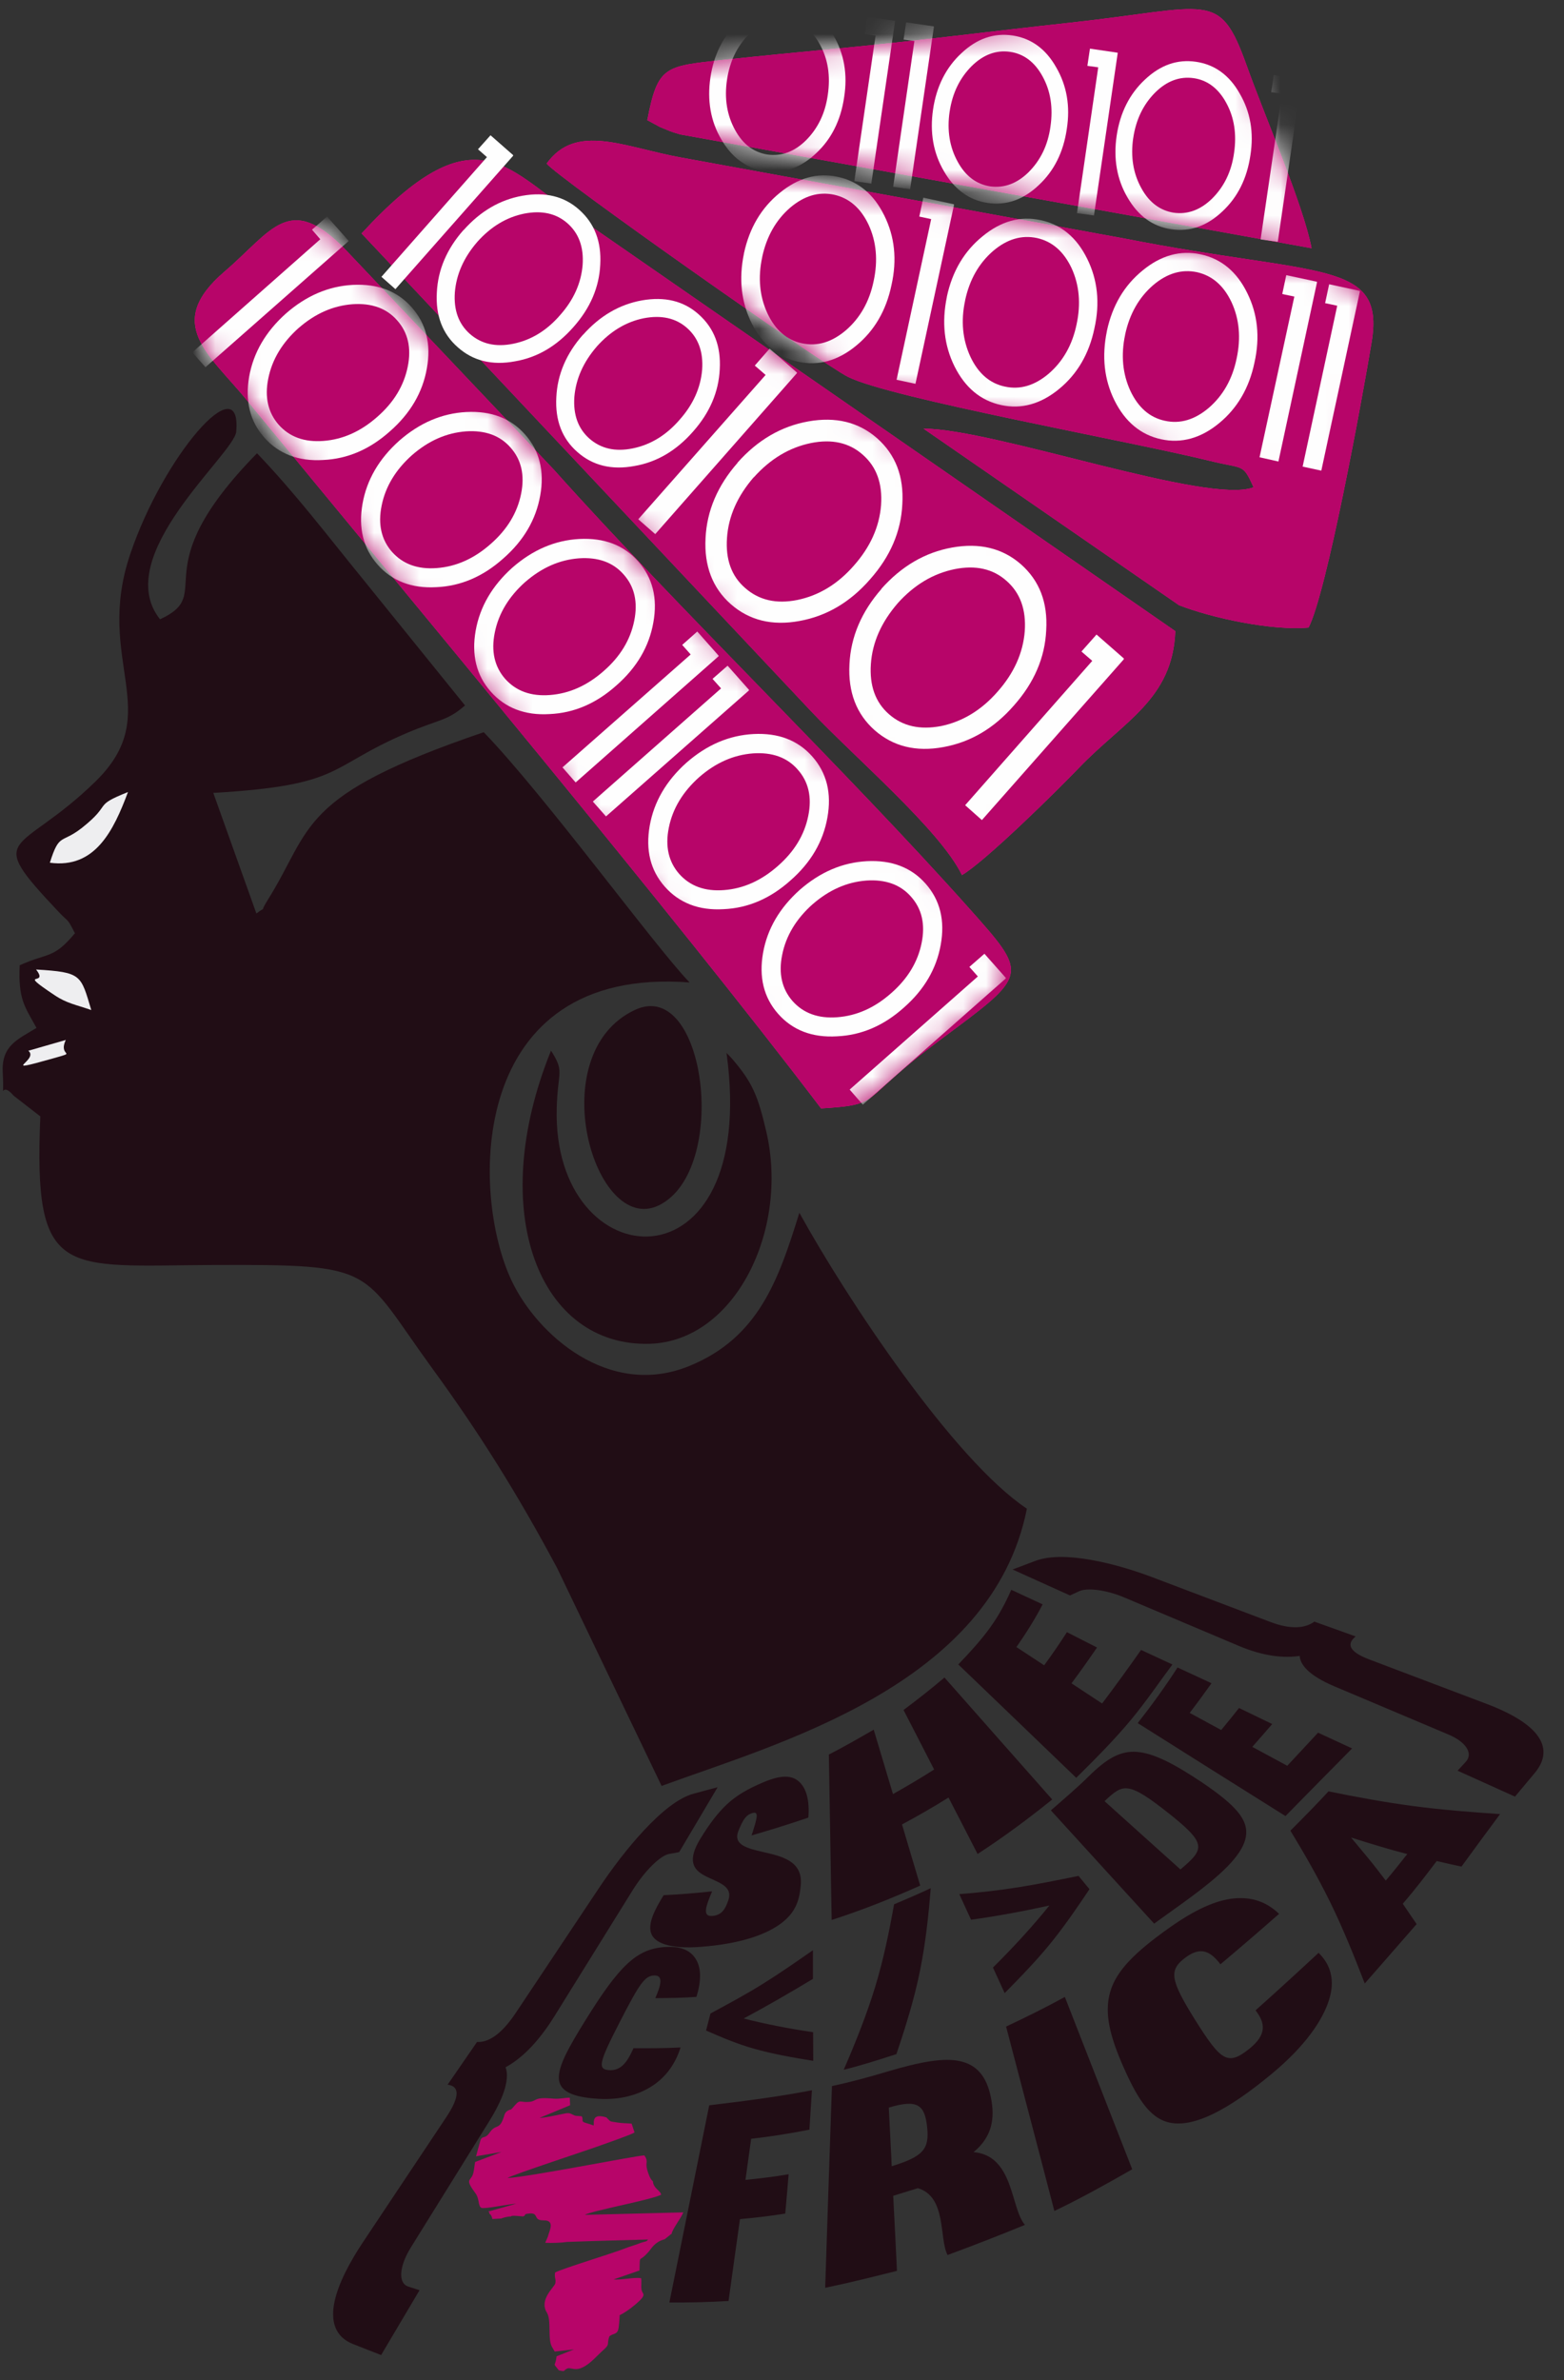 <svg width="69" height="105" viewBox="0 0 69 105" fill="none" xmlns="http://www.w3.org/2000/svg">
<rect x="0" y="0" width="69" height="105" fill="#333333" stroke="none"/>
<g clip-path="url(#clip0_6955_287)">
<path fill-rule="evenodd" clip-rule="evenodd" d="M3.315 41.158C2.35 42.319 2.135 42.01 0.87 42.581C0.795 44.098 1.104 44.417 1.61 45.344C0.795 45.849 0.056 46.112 0.121 47.31C0.205 48.892 -0.066 47.554 0.608 48.34L1.779 49.248C1.47 56.469 2.79 55.832 9.401 55.804C16.733 55.776 15.834 55.916 19.084 60.383C21.145 63.211 22.83 65.899 24.581 69.176L29.188 78.784C34.255 76.921 43.749 74.373 45.304 66.554C42.064 64.391 37.363 57.302 35.266 53.5C34.358 56.422 33.486 59.007 30.406 60.261C26.866 61.703 23.701 58.876 22.577 56.506C20.742 52.667 20.611 42.591 30.424 43.34C28.87 41.729 24.084 35.146 21.341 32.3C13.072 35.118 13.821 36.495 11.808 39.707C11.386 40.381 11.845 39.894 11.311 40.297L9.41 34.978C15.188 34.641 14.42 33.845 17.922 32.347C19.421 31.709 19.72 31.812 20.516 31.12L16.049 25.595C14.401 23.572 13.081 21.821 11.339 19.995C6.207 25.23 9.597 26.157 7.06 27.319C4.85 24.537 10.337 20.033 10.422 19.041C10.675 16.119 7.21 20.108 5.749 24.434C4.138 29.172 7.331 31.42 4.223 34.464C0.814 37.797 -0.778 36.664 2.593 40.232C3.061 40.729 2.94 40.458 3.296 41.15L3.315 41.159V41.158Z" fill="#210D15"/>
<path fill-rule="evenodd" clip-rule="evenodd" d="M36.24 48.894C38.384 48.763 38.15 48.641 39.555 47.414C40.454 46.628 41.25 46.038 42.148 45.373C45.332 42.995 45.257 42.882 42.832 40.157C37.307 33.958 29.928 26.86 24.441 20.727L15.244 11.015C12.754 8.459 12.014 10.172 9.907 11.98C7.219 14.283 9.223 15.613 10.909 17.674C18.269 26.635 29.777 40.401 36.23 48.903L36.239 48.894H36.24Z" fill="#FF1493"/>
<path fill-rule="evenodd" clip-rule="evenodd" d="M36.24 48.894C38.384 48.763 38.15 48.641 39.555 47.414C40.454 46.628 41.25 46.038 42.148 45.373C45.332 42.995 45.257 42.882 42.832 40.157C37.307 33.958 29.928 26.86 24.441 20.727L15.244 11.015C12.754 8.459 12.014 10.172 9.907 11.98C7.219 14.283 9.223 15.613 10.909 17.674C18.269 26.635 29.777 40.401 36.23 48.903L36.239 48.894H36.24Z" fill="#B70569"/>
<mask id="mask0_6955_287" style="mask-type:luminance" maskUnits="userSpaceOnUse" x="8" y="9" width="37" height="40">
<path d="M36.24 48.893C38.384 48.762 38.151 48.64 39.555 47.413C40.454 46.627 41.25 46.037 42.149 45.372C45.333 42.994 45.257 42.881 42.832 40.156C37.307 33.957 29.928 26.859 24.441 20.726L15.245 11.014C12.754 8.458 12.014 10.171 9.907 11.979C7.22 14.282 9.223 15.612 10.909 17.673C18.269 26.634 29.778 40.4 36.23 48.902L36.239 48.893H36.24Z" fill="white"/>
</mask>
<g mask="url(#mask0_6955_287)">
<path d="M15.376 10.638L9.064 16.2L8.484 15.545L14.131 10.554L13.765 10.132L14.43 9.552L15.376 10.619L15.367 10.629L15.376 10.638Z" fill="#FEFEFE"/>
<path d="M13.175 14.468C12.454 15.114 12.005 15.854 11.836 16.697C11.668 17.521 11.827 18.204 12.295 18.738C12.773 19.273 13.428 19.516 14.271 19.451C15.133 19.385 15.919 19.029 16.64 18.393C17.371 17.756 17.82 17.016 17.989 16.173C18.157 15.349 17.998 14.666 17.521 14.132C17.053 13.598 16.397 13.364 15.555 13.42C14.693 13.485 13.907 13.832 13.176 14.469L13.175 14.468ZM12.613 13.831C13.512 13.045 14.495 12.623 15.572 12.567C16.668 12.511 17.53 12.838 18.166 13.559C18.803 14.28 19.028 15.179 18.831 16.256C18.644 17.314 18.101 18.241 17.202 19.028C16.312 19.824 15.329 20.245 14.252 20.292C13.165 20.358 12.294 20.021 11.658 19.3C11.021 18.579 10.806 17.68 10.993 16.613C11.181 15.555 11.724 14.627 12.613 13.831Z" fill="#FEFEFE"/>
<path d="M18.176 20.078C17.455 20.724 17.005 21.463 16.837 22.306C16.668 23.13 16.827 23.814 17.296 24.348C17.773 24.882 18.429 25.125 19.272 25.06C20.133 24.994 20.92 24.639 21.641 24.002C22.372 23.365 22.821 22.626 22.99 21.783C23.158 20.959 22.999 20.275 22.522 19.741C22.054 19.207 21.398 18.973 20.555 19.029C19.694 19.095 18.908 19.441 18.177 20.078L18.176 20.078ZM17.614 19.441C18.513 18.654 19.496 18.233 20.573 18.176C21.669 18.12 22.531 18.448 23.167 19.168C23.804 19.889 24.028 20.788 23.832 21.865C23.645 22.923 23.102 23.851 22.203 24.637C21.313 25.433 20.33 25.855 19.253 25.902C18.166 25.967 17.295 25.63 16.659 24.909C16.022 24.188 15.807 23.289 15.994 22.222C16.181 21.164 16.724 20.236 17.614 19.441Z" fill="#FEFEFE"/>
<path d="M23.167 25.677C22.446 26.323 21.997 27.063 21.828 27.906C21.66 28.73 21.819 29.413 22.287 29.948C22.765 30.482 23.42 30.725 24.263 30.66C25.125 30.594 25.911 30.238 26.633 29.602C27.363 28.965 27.812 28.225 27.981 27.382C28.149 26.558 27.991 25.875 27.513 25.341C27.045 24.807 26.389 24.573 25.547 24.629C24.685 24.694 23.899 25.041 23.168 25.678L23.167 25.677ZM22.605 25.04C23.504 24.254 24.488 23.832 25.564 23.776C26.66 23.72 27.522 24.047 28.158 24.768C28.795 25.489 29.02 26.388 28.823 27.465C28.636 28.523 28.093 29.45 27.194 30.237C26.305 31.033 25.321 31.454 24.244 31.501C23.157 31.567 22.287 31.23 21.65 30.509C21.013 29.788 20.798 28.889 20.985 27.822C21.173 26.764 21.716 25.836 22.605 25.04Z" fill="#FEFEFE"/>
<path d="M31.707 28.945L25.396 34.517L24.815 33.852L30.471 28.871L30.097 28.449L30.762 27.859L31.707 28.927L31.698 28.936L31.707 28.945Z" fill="#FEFEFE"/>
<path d="M33.047 30.453L26.735 36.015L26.154 35.359L31.811 30.368L31.436 29.947L32.1 29.366L33.047 30.434L33.037 30.443L33.047 30.453Z" fill="#FEFEFE"/>
<path d="M30.846 34.283C30.125 34.929 29.675 35.669 29.507 36.512C29.338 37.336 29.497 38.019 29.966 38.553C30.443 39.087 31.099 39.331 31.942 39.265C32.803 39.2 33.589 38.843 34.311 38.207C35.041 37.57 35.491 36.831 35.659 35.988C35.828 35.164 35.669 34.48 35.191 33.946C34.724 33.412 34.068 33.178 33.225 33.234C32.364 33.3 31.577 33.646 30.847 34.283L30.846 34.283ZM30.284 33.646C31.183 32.859 32.166 32.438 33.243 32.381C34.338 32.325 35.2 32.653 35.837 33.373C36.474 34.094 36.698 34.993 36.502 36.07C36.314 37.128 35.771 38.056 34.872 38.842C33.983 39.638 32.999 40.06 31.922 40.107C30.836 40.172 29.965 39.835 29.329 39.114C28.692 38.393 28.477 37.494 28.664 36.427C28.851 35.369 29.394 34.442 30.284 33.646Z" fill="#FEFEFE"/>
<path d="M35.846 39.892C35.125 40.538 34.676 41.278 34.508 42.121C34.339 42.945 34.498 43.628 34.967 44.162C35.444 44.696 36.099 44.94 36.942 44.874C37.804 44.809 38.59 44.453 39.311 43.817C40.042 43.179 40.491 42.44 40.66 41.597C40.828 40.773 40.669 40.09 40.192 39.556C39.724 39.022 39.068 38.788 38.225 38.844C37.364 38.909 36.578 39.256 35.847 39.893L35.846 39.892ZM35.284 39.255C36.183 38.469 37.166 38.047 38.243 37.99C39.338 37.935 40.2 38.262 40.837 38.983C41.474 39.704 41.698 40.603 41.502 41.68C41.314 42.738 40.771 43.665 39.873 44.452C38.983 45.248 38 45.669 36.923 45.716C35.836 45.782 34.965 45.445 34.329 44.724C33.692 44.003 33.477 43.104 33.664 42.036C33.851 40.979 34.394 40.051 35.284 39.255H35.284Z" fill="#FEFEFE"/>
<path d="M44.377 43.16L38.066 48.731L37.485 48.066L43.141 43.075L42.767 42.654L43.431 42.073L44.377 43.141L44.368 43.15L44.377 43.16Z" fill="#FEFEFE"/>
</g>
<path fill-rule="evenodd" clip-rule="evenodd" d="M15.957 10.303L35.781 31.373C37.654 33.367 41.484 36.617 42.439 38.602C43.451 38.012 46.597 34.921 47.608 33.864C49.575 31.813 51.738 30.848 51.851 27.842L25.294 9.441C22.297 7.4 20.912 4.909 15.948 10.303H15.958H15.957Z" fill="#FF1493"/>
<path fill-rule="evenodd" clip-rule="evenodd" d="M15.957 10.303L35.781 31.373C37.654 33.367 41.484 36.617 42.439 38.602C43.451 38.012 46.597 34.921 47.608 33.864C49.575 31.813 51.738 30.848 51.851 27.842L25.294 9.441C22.297 7.4 20.912 4.909 15.948 10.303H15.958H15.957Z" fill="#B70569"/>
<mask id="mask1_6955_287" style="mask-type:luminance" maskUnits="userSpaceOnUse" x="15" y="7" width="37" height="32">
<path d="M15.957 10.303L35.781 31.373C37.654 33.367 41.484 36.617 42.439 38.602C43.451 38.012 46.597 34.921 47.608 33.864C49.575 31.813 51.738 30.848 51.851 27.842L25.294 9.441C22.297 7.4 20.912 4.909 15.948 10.303H15.958H15.957Z" fill="white"/>
</mask>
<g mask="url(#mask1_6955_287)">
<path d="M35.163 16.455L28.907 23.562L28.158 22.907L33.777 16.54L33.299 16.127L33.955 15.378L35.163 16.436L35.153 16.445L35.163 16.455Z" fill="#FEFEFE"/>
<path d="M33.253 21.053C32.541 21.877 32.138 22.767 32.073 23.732C32.007 24.678 32.269 25.417 32.878 25.942C33.487 26.476 34.245 26.654 35.181 26.466C36.127 26.27 36.961 25.764 37.672 24.949C38.393 24.134 38.796 23.245 38.871 22.28C38.936 21.334 38.674 20.595 38.065 20.061C37.466 19.527 36.698 19.358 35.771 19.546C34.825 19.742 33.991 20.239 33.261 21.053H33.252H33.253ZM32.532 20.416C33.421 19.414 34.461 18.805 35.66 18.59C36.867 18.375 37.879 18.618 38.693 19.33C39.508 20.051 39.883 21.016 39.808 22.243C39.752 23.451 39.274 24.556 38.384 25.558C37.504 26.569 36.465 27.177 35.276 27.393C34.068 27.618 33.056 27.365 32.242 26.653C31.436 25.941 31.062 24.968 31.127 23.741C31.183 22.533 31.661 21.418 32.541 20.416H32.532Z" fill="#FEFEFE"/>
<path d="M39.601 26.616C38.889 27.44 38.487 28.329 38.421 29.294C38.356 30.24 38.618 30.98 39.217 31.504C39.825 32.038 40.584 32.207 41.52 32.029C42.466 31.832 43.3 31.326 44.011 30.512C44.732 29.697 45.135 28.807 45.21 27.843C45.275 26.897 45.013 26.157 44.404 25.623C43.805 25.089 43.037 24.921 42.11 25.108C41.164 25.305 40.33 25.801 39.6 26.616H39.601ZM38.88 25.979C39.77 24.977 40.809 24.368 42.008 24.153C43.216 23.937 44.227 24.181 45.042 24.893C45.857 25.614 46.231 26.578 46.156 27.805C46.1 29.013 45.622 30.118 44.733 31.12C43.852 32.132 42.813 32.74 41.624 32.956C40.416 33.181 39.405 32.928 38.59 32.215C37.785 31.503 37.41 30.53 37.476 29.303C37.532 28.095 38.01 26.981 38.89 25.979H38.88Z" fill="#FEFEFE"/>
<path d="M49.584 29.078L43.319 36.177L42.58 35.521L48.188 29.153L47.711 28.741L48.376 27.992L49.584 29.05L49.574 29.069L49.584 29.078Z" fill="#FEFEFE"/>
</g>
<path fill-rule="evenodd" clip-rule="evenodd" d="M24.122 7.222C24.562 7.802 36.267 16.052 37.41 16.624C39.292 17.57 49.855 19.461 53.385 20.332C54.893 20.706 54.818 20.425 55.305 21.494C53.329 22.29 43.871 18.918 40.743 18.909L52.019 26.7C53.47 27.262 56.101 27.833 57.731 27.684C58.527 26.148 60.081 17.692 60.512 15.098C61.12 11.418 58.134 12.204 49.64 10.528L30.059 6.951C27.549 6.501 25.414 5.396 24.113 7.222H24.123L24.122 7.222Z" fill="#FF1493"/>
<path fill-rule="evenodd" clip-rule="evenodd" d="M24.122 7.222C24.562 7.802 36.267 16.052 37.41 16.624C39.292 17.57 49.855 19.461 53.385 20.332C54.893 20.706 54.818 20.425 55.305 21.494C53.329 22.29 43.871 18.918 40.743 18.909L52.019 26.7C53.47 27.262 56.101 27.833 57.731 27.684C58.527 26.148 60.081 17.692 60.512 15.098C61.12 11.418 58.134 12.204 49.64 10.528L30.059 6.951C27.549 6.501 25.414 5.396 24.113 7.222H24.123L24.122 7.222Z" fill="#B70569"/>
<mask id="mask2_6955_287" style="mask-type:luminance" maskUnits="userSpaceOnUse" x="24" y="6" width="37" height="22">
<path d="M24.122 7.221C24.562 7.801 36.267 16.051 37.41 16.623C39.292 17.569 49.855 19.46 53.385 20.331C54.893 20.706 54.818 20.424 55.305 21.493C53.329 22.288 43.871 18.917 40.743 18.908L52.019 26.699C53.47 27.261 56.101 27.832 57.731 27.683C58.527 26.147 60.081 17.691 60.512 15.097C61.12 11.417 58.134 12.203 49.64 10.527L30.059 6.95C27.549 6.5 25.414 5.396 24.113 7.221H24.123L24.122 7.221Z" fill="white"/>
</mask>
<g mask="url(#mask2_6955_287)">
<path d="M33.627 11.341C33.431 12.25 33.514 13.083 33.861 13.832C34.208 14.562 34.713 15.002 35.378 15.143C36.052 15.293 36.698 15.096 37.316 14.572C37.944 14.029 38.356 13.307 38.543 12.4C38.74 11.491 38.665 10.658 38.318 9.909C37.972 9.178 37.466 8.738 36.792 8.588C36.117 8.448 35.481 8.635 34.863 9.159C34.236 9.702 33.824 10.424 33.627 11.332V11.341ZM32.822 11.173C33.065 10.049 33.59 9.169 34.395 8.513C35.201 7.848 36.062 7.605 36.961 7.801C37.869 7.998 38.553 8.569 39.012 9.506C39.471 10.433 39.583 11.454 39.33 12.577C39.096 13.701 38.572 14.591 37.776 15.246C36.971 15.911 36.109 16.154 35.21 15.958C34.311 15.761 33.628 15.19 33.159 14.254C32.7 13.327 32.588 12.306 32.822 11.182V11.173H32.822Z" fill="#FEFEFE"/>
<path d="M42.093 9.02L40.388 16.932L39.555 16.754L41.081 9.666L40.557 9.553L40.735 8.72L42.083 9.01L42.074 9.02H42.093Z" fill="#FEFEFE"/>
<path d="M42.58 13.251C42.383 14.16 42.467 14.993 42.814 15.742C43.16 16.473 43.666 16.913 44.331 17.053C45.005 17.203 45.651 17.006 46.269 16.482C46.896 15.939 47.308 15.218 47.496 14.31C47.692 13.401 47.617 12.568 47.271 11.819C46.924 11.089 46.419 10.649 45.744 10.499C45.07 10.358 44.434 10.546 43.816 11.069C43.188 11.612 42.776 12.334 42.58 13.242V13.251ZM41.774 13.083C42.018 11.959 42.542 11.079 43.348 10.424C44.153 9.759 45.015 9.515 45.914 9.711C46.822 9.908 47.505 10.479 47.965 11.416C48.423 12.343 48.535 13.364 48.283 14.487C48.049 15.611 47.525 16.501 46.729 17.156C45.923 17.821 45.062 18.065 44.163 17.868C43.264 17.672 42.58 17.1 42.112 16.164C41.653 15.237 41.541 14.216 41.775 13.092V13.083H41.774Z" fill="#FEFEFE"/>
<path d="M49.64 14.76C49.444 15.669 49.528 16.502 49.874 17.251C50.221 17.981 50.726 18.421 51.391 18.562C52.066 18.712 52.712 18.515 53.33 17.991C53.957 17.448 54.369 16.727 54.556 15.819C54.753 14.91 54.678 14.077 54.331 13.328C53.985 12.597 53.48 12.157 52.805 12.007C52.13 11.867 51.494 12.054 50.876 12.578C50.249 13.121 49.837 13.843 49.64 14.751V14.76ZM48.835 14.592C49.078 13.468 49.603 12.588 50.408 11.932C51.214 11.267 52.075 11.024 52.974 11.22C53.883 11.417 54.566 11.988 55.025 12.925C55.484 13.852 55.596 14.873 55.344 15.996C55.11 17.12 54.585 18.009 53.789 18.665C52.984 19.33 52.122 19.573 51.223 19.377C50.324 19.18 49.641 18.609 49.172 17.672C48.713 16.746 48.602 15.725 48.835 14.601V14.592H48.835Z" fill="#FEFEFE"/>
<path d="M58.105 12.447L56.401 20.359L55.568 20.172L57.103 13.083L56.57 12.971L56.747 12.138L58.096 12.428V12.437L58.105 12.447Z" fill="#FEFEFE"/>
<path d="M59.997 12.849L58.293 20.762L57.469 20.584L58.995 13.486L58.461 13.373L58.639 12.54L59.988 12.831V12.849H59.997Z" fill="#FEFEFE"/>
</g>
<path fill-rule="evenodd" clip-rule="evenodd" d="M28.542 5.292L29.113 5.601C29.535 5.77 29.544 5.798 30.012 5.93L57.862 10.949C57.515 9.085 55.801 5.134 55.005 2.905C53.788 -0.485 53.413 0.329 47.186 1.004C43.824 1.369 40.5 1.8 37.082 2.128C35.294 2.296 33.655 2.456 31.895 2.643C29.348 2.924 29.02 2.896 28.561 5.284L28.542 5.293V5.292Z" fill="#FF1493"/>
<path fill-rule="evenodd" clip-rule="evenodd" d="M28.542 5.292L29.113 5.601C29.535 5.77 29.544 5.798 30.012 5.93L57.862 10.949C57.515 9.085 55.801 5.134 55.005 2.905C53.788 -0.485 53.413 0.329 47.186 1.004C43.824 1.369 40.5 1.8 37.082 2.128C35.294 2.296 33.655 2.456 31.895 2.643C29.348 2.924 29.02 2.896 28.561 5.284L28.542 5.293V5.292Z" fill="#B70569"/>
<mask id="mask3_6955_287" style="mask-type:luminance" maskUnits="userSpaceOnUse" x="28" y="0" width="30" height="11">
<path d="M28.542 5.292L29.113 5.601C29.535 5.77 29.544 5.798 30.012 5.93L57.862 10.949C57.515 9.085 55.801 5.134 55.005 2.905C53.788 -0.485 53.413 0.329 47.186 1.004C43.824 1.369 40.5 1.8 37.082 2.128C35.294 2.296 33.655 2.456 31.895 2.643C29.348 2.924 29.02 2.896 28.561 5.284L28.542 5.293V5.292Z" fill="white"/>
</mask>
<g mask="url(#mask3_6955_287)">
<path d="M32.073 3.523C31.951 4.347 32.073 5.087 32.429 5.733C32.775 6.37 33.262 6.725 33.862 6.819C34.47 6.903 35.042 6.698 35.556 6.192C36.081 5.667 36.408 5.002 36.521 4.178C36.642 3.354 36.531 2.614 36.175 1.968C35.828 1.331 35.341 0.966 34.733 0.882C34.124 0.798 33.562 1.003 33.047 1.509C32.523 2.034 32.195 2.699 32.073 3.523H32.073ZM31.342 3.42C31.492 2.408 31.913 1.575 32.588 0.947C33.271 0.301 34.021 0.039 34.844 0.161C35.668 0.282 36.315 0.751 36.773 1.565C37.241 2.371 37.401 3.279 37.241 4.29C37.091 5.311 36.679 6.135 36.005 6.762C35.322 7.408 34.572 7.671 33.748 7.549C32.933 7.427 32.288 6.959 31.82 6.145C31.352 5.349 31.192 4.431 31.342 3.42Z" fill="#FEFEFE"/>
<path d="M39.489 0.928L38.44 8.101L37.691 7.989L38.628 1.565L38.15 1.5L38.262 0.741L39.48 0.919V0.928H39.489Z" fill="#FEFEFE"/>
<path d="M41.202 1.182L40.153 8.345L39.404 8.242L40.341 1.809L39.864 1.744L39.976 0.985L41.193 1.163V1.172L41.202 1.182Z" fill="#FEFEFE"/>
<path d="M41.895 4.927C41.774 5.751 41.895 6.491 42.252 7.137C42.598 7.774 43.085 8.129 43.684 8.223C44.293 8.307 44.864 8.102 45.379 7.596C45.904 7.071 46.231 6.406 46.344 5.582C46.465 4.759 46.353 4.019 45.997 3.373C45.651 2.736 45.164 2.371 44.555 2.286C43.947 2.202 43.385 2.408 42.87 2.914C42.346 3.438 42.018 4.103 41.896 4.927H41.895ZM41.165 4.824C41.315 3.813 41.736 2.979 42.41 2.352C43.094 1.706 43.843 1.443 44.667 1.565C45.491 1.687 46.138 2.155 46.596 2.97C47.064 3.775 47.224 4.683 47.064 5.694C46.914 6.715 46.502 7.539 45.828 8.167C45.145 8.813 44.395 9.075 43.571 8.953C42.756 8.832 42.11 8.363 41.642 7.549C41.175 6.753 41.015 5.836 41.165 4.824Z" fill="#FEFEFE"/>
<path d="M49.312 2.334L48.263 9.507L47.514 9.404L48.451 2.97L47.973 2.905L48.086 2.146L49.303 2.325V2.334H49.312Z" fill="#FEFEFE"/>
<path d="M49.995 6.088C49.874 6.912 49.995 7.652 50.352 8.298C50.698 8.935 51.185 9.29 51.785 9.384C52.393 9.468 52.964 9.263 53.479 8.757C54.004 8.233 54.331 7.568 54.444 6.744C54.565 5.92 54.453 5.18 54.097 4.534C53.751 3.897 53.264 3.532 52.656 3.447C52.047 3.363 51.485 3.569 50.97 4.075C50.446 4.599 50.118 5.264 49.996 6.088H49.995ZM49.265 5.985C49.415 4.974 49.836 4.14 50.51 3.513C51.194 2.867 51.943 2.604 52.767 2.726C53.591 2.848 54.238 3.316 54.696 4.131C55.164 4.936 55.324 5.844 55.164 6.855C55.014 7.876 54.602 8.7 53.928 9.328C53.245 9.974 52.495 10.236 51.671 10.114C50.856 9.993 50.21 9.524 49.742 8.71C49.275 7.914 49.115 6.997 49.265 5.985Z" fill="#FEFEFE"/>
<path d="M57.422 3.494L56.373 10.667L55.614 10.564L56.56 4.131L56.083 4.066L56.195 3.307L57.412 3.485V3.494H57.422Z" fill="#FEFEFE"/>
</g>
<path fill-rule="evenodd" clip-rule="evenodd" d="M32.054 46.459C33.514 57.18 24.337 56.469 24.562 48.865C24.609 47.218 24.918 47.301 24.309 46.347C21.415 53.501 23.812 59.428 28.673 59.279C32.428 59.158 34.825 54.26 33.804 49.906C33.439 48.351 33.205 47.752 32.278 46.684C32.231 46.628 32.128 46.525 32.053 46.45V46.46L32.054 46.459Z" fill="#210D15"/>
<path fill-rule="evenodd" clip-rule="evenodd" d="M28.018 44.548C23.878 46.477 26.22 54.558 29.067 53.172C32.195 51.646 31.146 43.097 28.018 44.548Z" fill="#210D15"/>
<path fill-rule="evenodd" clip-rule="evenodd" d="M2.2 38.058C4.195 38.329 5.01 36.644 5.646 34.94C4.054 35.577 4.991 35.426 3.623 36.513C2.696 37.243 2.621 36.719 2.2 38.058H2.2Z" fill="#EEEEF0"/>
<path fill-rule="evenodd" clip-rule="evenodd" d="M1.592 42.769C2.2 43.555 0.655 42.731 2.407 43.901C2.95 44.267 3.362 44.323 4.027 44.557C3.559 43.002 3.615 42.89 1.592 42.769Z" fill="#EEEEF0"/>
<path fill-rule="evenodd" clip-rule="evenodd" d="M1.245 46.346C1.77 46.767 -0.159 47.395 2.332 46.692C3.493 46.364 2.538 46.654 2.903 45.877L1.245 46.354V46.345V46.346Z" fill="#EEEEF0"/>
<path d="M22.643 6.866L17.445 12.756L16.828 12.212L21.482 6.931L21.088 6.585L21.641 5.967L22.643 6.847L22.633 6.856L22.643 6.866Z" fill="#FEFEFE"/>
<path d="M21.051 10.678C20.461 11.361 20.133 12.101 20.067 12.897C20.011 13.684 20.236 14.293 20.732 14.732C21.238 15.172 21.865 15.322 22.643 15.164C23.429 15.005 24.122 14.583 24.712 13.899C25.311 13.225 25.639 12.485 25.704 11.689C25.76 10.903 25.536 10.294 25.039 9.854C24.543 9.414 23.907 9.273 23.129 9.423C22.343 9.582 21.65 10.003 21.05 10.678H21.051ZM20.451 10.153C21.191 9.32 22.053 8.814 23.045 8.636C24.047 8.458 24.89 8.655 25.555 9.254C26.23 9.854 26.538 10.659 26.482 11.67C26.435 12.672 26.042 13.59 25.302 14.424C24.572 15.257 23.71 15.772 22.718 15.94C21.716 16.128 20.873 15.922 20.199 15.322C19.524 14.732 19.215 13.927 19.272 12.907C19.319 11.905 19.712 10.978 20.452 10.144V10.154L20.451 10.153Z" fill="#FEFEFE"/>
<path d="M26.323 15.294C25.733 15.977 25.406 16.717 25.339 17.513C25.284 18.3 25.508 18.909 26.004 19.349C26.51 19.789 27.137 19.939 27.915 19.78C28.701 19.621 29.394 19.199 29.984 18.515C30.584 17.841 30.911 17.101 30.977 16.305C31.032 15.519 30.808 14.91 30.312 14.47C29.815 14.03 29.179 13.89 28.401 14.039C27.615 14.198 26.922 14.619 26.322 15.294H26.323ZM25.723 14.769C26.463 13.936 27.325 13.431 28.317 13.252C29.319 13.075 30.162 13.271 30.827 13.87C31.502 14.47 31.811 15.275 31.754 16.286C31.707 17.288 31.314 18.206 30.574 19.04C29.844 19.873 28.982 20.388 27.99 20.557C26.988 20.744 26.145 20.538 25.471 19.939C24.797 19.349 24.488 18.543 24.544 17.523C24.591 16.521 24.984 15.594 25.724 14.761V14.77L25.723 14.769Z" fill="#FEFEFE"/>
<path d="M33.186 79.983C33.466 79.901 33.445 80.1 33.157 80.967C33.944 80.74 34.779 80.483 35.662 80.181C35.722 79.427 35.58 78.887 35.244 78.588C34.936 78.313 34.473 78.293 33.728 78.602C32.992 78.908 32.492 79.204 32.08 79.586C31.668 79.969 31.302 80.454 30.9 81.11C30.307 82.079 30.595 82.473 31.068 82.731C31.621 83.032 32.354 83.168 32.133 83.823C31.999 84.22 31.848 84.475 31.445 84.518C30.947 84.57 31.159 84.055 31.416 83.434C30.625 83.52 29.913 83.574 29.279 83.604C28.871 84.259 28.591 84.841 28.718 85.259C28.849 85.694 29.496 85.992 30.934 85.881C32.721 85.744 33.843 85.319 34.484 84.829C35.138 84.329 35.275 83.768 35.329 83.153C35.423 82.085 34.476 81.886 33.659 81.697C32.946 81.533 32.331 81.376 32.579 80.761C32.802 80.211 32.942 80.055 33.186 79.983L33.186 79.983ZM39.862 75.436C40.087 75.872 40.312 76.311 40.538 76.748C40.763 77.184 40.989 77.622 41.212 78.06C40.619 78.438 40.01 78.798 39.396 79.144C39.254 78.669 39.113 78.196 38.971 77.723C38.829 77.25 38.688 76.776 38.546 76.302C37.879 76.686 37.219 77.068 36.567 77.399C36.589 78.617 36.608 79.831 36.629 81.048C36.649 82.264 36.67 83.48 36.691 84.697C37.986 84.281 39.294 83.764 40.598 83.18C40.464 82.731 40.328 82.282 40.195 81.832C40.062 81.384 39.929 80.931 39.795 80.483C40.49 80.109 41.179 79.715 41.846 79.296C42.062 79.71 42.275 80.126 42.489 80.542C42.702 80.958 42.916 81.372 43.129 81.786C44.304 81.024 45.397 80.208 46.421 79.382C45.629 78.485 44.835 77.59 44.043 76.692C43.254 75.796 42.46 74.898 41.668 74.002C41.091 74.492 40.484 74.97 39.86 75.435L39.862 75.436ZM44.842 72.658C45.286 72.023 45.677 71.396 45.998 70.774C45.538 70.56 45.077 70.346 44.614 70.132C44.372 70.69 44.073 71.254 43.686 71.792C43.281 72.354 42.794 72.887 42.278 73.425C43.144 74.26 44.013 75.09 44.88 75.924C45.745 76.757 46.615 77.593 47.481 78.426C48.368 77.549 49.201 76.708 49.918 75.84C50.589 75.027 51.151 74.193 51.724 73.427C51.264 73.213 50.8 72.999 50.34 72.785C49.81 73.541 49.239 74.328 48.623 75.148C48.172 74.852 47.723 74.555 47.272 74.258C47.672 73.72 48.045 73.194 48.398 72.677C47.953 72.454 47.512 72.226 47.071 72.001C46.761 72.481 46.428 72.969 46.066 73.463C45.658 73.195 45.253 72.925 44.842 72.658Z" fill="#210D15"/>
<path d="M26.898 91.323C26.621 91.31 26.503 91.228 26.564 90.934C26.625 90.637 26.869 90.121 27.329 89.225C27.779 88.351 28.058 87.83 28.281 87.53C28.507 87.227 28.669 87.144 28.881 87.145C29.266 87.147 29.165 87.562 28.91 88.146C29.485 88.141 30.085 88.138 30.725 88.09C30.937 87.413 30.935 86.865 30.736 86.49C30.535 86.112 30.168 85.88 29.535 85.884C28.763 85.889 28.218 86.123 27.667 86.64C27.122 87.149 26.559 87.944 25.831 89.118C25.079 90.328 24.634 91.137 24.655 91.68C24.677 92.228 25.204 92.516 26.412 92.587C27.381 92.644 28.193 92.407 28.806 91.998C29.418 91.589 29.812 90.999 30.024 90.321C29.298 90.358 28.608 90.358 27.947 90.354C27.684 90.957 27.401 91.344 26.897 91.323H26.898ZM31.149 89.574C31.803 89.859 32.498 90.16 33.27 90.377C34.08 90.606 34.958 90.764 35.879 90.911C35.875 90.49 35.875 90.07 35.872 89.648C34.776 89.487 33.755 89.285 32.81 89.043C33.845 88.49 34.866 87.897 35.865 87.296C35.865 86.876 35.865 86.453 35.865 86.031C35.146 86.531 34.412 87.043 33.651 87.518C32.899 87.988 32.116 88.404 31.344 88.823C31.283 89.074 31.214 89.324 31.15 89.573L31.149 89.574ZM39.444 84.007C39.228 85.222 38.977 86.441 38.614 87.637C38.24 88.866 37.747 90.094 37.223 91.305C37.996 91.114 38.768 90.867 39.548 90.614C39.961 89.386 40.343 88.163 40.593 86.913C40.836 85.702 40.967 84.495 41.061 83.295C40.522 83.549 39.982 83.779 39.444 84.007ZM47.584 82.753C46.678 82.937 45.795 83.117 44.91 83.257C44.041 83.394 43.174 83.492 42.322 83.557C42.495 83.935 42.668 84.311 42.84 84.686C43.987 84.529 45.14 84.313 46.297 84.059C45.547 84.988 44.712 85.9 43.807 86.795C43.979 87.172 44.152 87.549 44.324 87.924C45.072 87.164 45.79 86.425 46.42 85.637C47.027 84.877 47.559 84.095 48.065 83.339C47.907 83.144 47.742 82.95 47.584 82.753ZM53.064 78.651C51.799 77.805 50.911 77.344 50.164 77.283C49.427 77.222 48.826 77.575 48.026 78.366C47.51 78.874 46.941 79.359 46.362 79.862C47.123 80.694 47.881 81.528 48.64 82.361C49.398 83.194 50.161 84.026 50.918 84.858C51.767 84.24 52.622 83.659 53.395 83.023C54.589 82.039 55.08 81.303 54.966 80.638C54.853 79.983 54.118 79.354 52.853 78.508C52.924 78.554 52.992 78.602 53.065 78.65L53.064 78.651ZM51.422 79.881C52.345 80.606 52.782 81.024 52.852 81.37C52.922 81.718 52.629 82.002 52.079 82.468C51.522 81.967 50.962 81.465 50.405 80.964C49.845 80.462 49.287 79.96 48.73 79.456C49.158 79.05 49.416 78.836 49.794 78.9C50.182 78.965 50.693 79.303 51.613 80.033C51.552 79.981 51.487 79.931 51.422 79.881H51.422ZM52.486 75.562C52.823 75.123 53.143 74.686 53.449 74.254C52.95 74.022 52.45 73.79 51.95 73.559C51.433 74.362 50.847 75.178 50.193 76.012C51.278 76.697 52.364 77.38 53.449 78.064C54.534 78.747 55.623 79.432 56.712 80.113C57.729 79.076 58.71 78.083 59.651 77.13C59.152 76.898 58.649 76.667 58.15 76.435C57.708 76.913 57.255 77.399 56.791 77.895C56.277 77.618 55.766 77.338 55.249 77.061C55.547 76.721 55.842 76.386 56.127 76.054C55.638 75.819 55.153 75.584 54.663 75.346C54.412 75.668 54.146 75.991 53.876 76.318C53.417 76.066 52.95 75.815 52.486 75.562Z" fill="#210D15"/>
<path d="M32.142 101.507C32.226 100.904 32.305 100.302 32.392 99.702C32.478 99.098 32.561 98.498 32.646 97.894C33.296 97.834 33.962 97.758 34.643 97.65C34.694 97.069 34.746 96.495 34.793 95.914C34.142 96.028 33.51 96.099 32.888 96.163C32.973 95.562 33.057 94.954 33.139 94.35C33.97 94.255 34.827 94.123 35.71 93.947C35.743 93.368 35.784 92.787 35.821 92.209C34.235 92.516 32.731 92.697 31.289 92.873C30.998 94.326 30.702 95.777 30.41 97.225C30.118 98.672 29.825 100.123 29.531 101.571C30.373 101.579 31.245 101.557 32.142 101.505L32.142 101.507ZM40.495 96.528C41.131 96.718 41.364 97.268 41.484 97.858C41.606 98.456 41.609 99.101 41.804 99.477C42.929 99.062 44.07 98.62 45.218 98.147C44.894 97.776 44.772 96.996 44.508 96.308C44.243 95.619 43.827 95.011 42.952 94.938C43.768 94.266 43.91 93.453 43.71 92.496C43.527 91.62 43.113 91.099 42.371 90.929C41.653 90.763 40.615 90.946 39.13 91.39C38.312 91.635 37.501 91.854 36.703 92.025C36.655 93.507 36.602 94.99 36.552 96.474C36.503 97.957 36.453 99.441 36.405 100.923C37.442 100.709 38.494 100.445 39.572 100.176C39.546 99.621 39.517 99.072 39.491 98.518C39.465 97.968 39.432 97.416 39.406 96.865C39.766 96.752 40.13 96.642 40.495 96.528ZM39.211 92.975C40.495 92.584 40.8 92.868 40.903 93.834C41.006 94.799 40.737 95.131 39.34 95.56C39.322 95.128 39.299 94.696 39.277 94.269C39.255 93.839 39.233 93.406 39.211 92.974V92.975ZM44.386 89.4C44.743 90.755 45.096 92.113 45.453 93.465C45.81 94.82 46.163 96.176 46.516 97.534C47.675 96.982 48.815 96.344 49.951 95.695C49.458 94.427 48.962 93.16 48.465 91.895C47.968 90.63 47.475 89.361 46.979 88.093C46.121 88.564 45.254 88.992 44.386 89.4H44.386ZM55.108 90.386C54.648 90.754 54.335 90.895 54.001 90.715C53.669 90.536 53.308 90.032 52.739 89.125C52.182 88.235 51.885 87.68 51.82 87.277C51.756 86.877 51.931 86.624 52.324 86.337C53.005 85.84 53.431 86.113 53.843 86.652C54.73 85.905 55.59 85.167 56.429 84.427C55.892 83.907 55.235 83.67 54.443 83.746C53.657 83.821 52.732 84.23 51.592 85.038C50.054 86.128 49.243 86.946 48.977 87.878C48.706 88.824 48.974 89.861 49.595 91.253C50.238 92.693 50.811 93.552 51.761 93.663C52.731 93.776 54.113 93.145 56.135 91.461C57.593 90.246 58.355 89.116 58.636 88.218C58.906 87.355 58.709 86.667 58.172 86.147C57.271 86.984 56.347 87.831 55.391 88.684C55.818 89.236 55.909 89.746 55.108 90.386ZM56.929 80.757C57.536 81.754 58.136 82.796 58.679 83.902C59.236 85.036 59.724 86.244 60.21 87.499C60.994 86.606 61.755 85.731 62.498 84.879C62.295 84.579 62.089 84.281 61.887 83.981C62.428 83.358 62.91 82.723 63.384 82.097C63.744 82.183 64.109 82.266 64.477 82.342C65.058 81.543 65.628 80.772 66.18 80.027C64.889 79.939 63.614 79.839 62.355 79.673C61.102 79.507 59.857 79.279 58.611 79.023C58.081 79.597 57.518 80.169 56.93 80.757H56.929ZM59.606 81.06C60.018 81.194 60.434 81.319 60.846 81.443C61.254 81.566 61.669 81.683 62.085 81.79C61.779 82.178 61.467 82.569 61.136 82.96C60.89 82.635 60.642 82.312 60.382 81.995C60.124 81.68 59.863 81.368 59.606 81.06H59.606Z" fill="#210D15"/>
<path fill-rule="evenodd" clip-rule="evenodd" d="M21.59 97.659C21.648 97.702 21.618 97.655 21.668 97.737C21.71 97.807 21.697 97.803 21.72 97.89L22.124 97.866C22.162 97.848 22.097 97.869 22.212 97.832C22.225 97.828 22.285 97.811 22.297 97.809C22.4 97.785 22.442 97.781 22.553 97.773C22.524 97.713 23.009 97.773 23.087 97.775C23.253 97.687 23.066 97.687 23.287 97.654C23.72 97.588 23.582 97.821 23.761 97.911C23.892 97.977 24.046 97.923 24.172 97.977C24.428 98.088 24.222 98.442 24.169 98.674L24.052 98.937C24.345 98.954 24.779 98.938 25.018 98.9L26.11 98.863L26.898 98.839L28.59 98.794C28.517 98.882 28.547 98.862 28.352 98.915C28.259 98.94 28.167 98.983 28.09 99.009C27.913 99.07 27.759 99.111 27.583 99.182C27.032 99.404 24.745 100.095 24.49 100.248C24.447 100.482 24.54 100.536 24.498 100.728C24.462 100.895 23.769 101.439 24.125 102.013C24.348 102.372 24.133 103.223 24.377 103.571L24.472 103.736L25.327 103.639L24.556 103.944C24.492 104.482 24.36 104.169 24.652 104.562C24.988 104.641 24.813 104.574 25.046 104.475C25.279 104.431 25.483 104.74 26.19 104.08C26.348 103.933 26.464 103.803 26.614 103.672C26.937 103.387 26.751 103.438 26.884 103.066C27.034 102.934 27.199 102.992 27.269 102.786C27.313 102.658 27.332 102.268 27.338 102.131C27.618 102.008 28.137 101.602 28.314 101.387C28.48 101.185 28.323 101.177 28.298 100.986C28.28 100.853 28.308 100.673 28.289 100.503C27.995 100.44 27.412 100.589 27.07 100.554L28.212 100.16C28.238 99.452 28.18 99.788 28.507 99.45C28.62 99.334 28.632 99.317 28.735 99.18C28.881 98.987 29.082 98.838 29.323 98.783L29.538 98.61C29.617 98.547 29.541 98.596 29.631 98.541C29.655 98.343 30.044 97.854 30.145 97.597L25.798 97.706C26.144 97.515 28.744 97.043 29.168 96.817C29.134 96.622 28.823 96.546 28.804 96.221C28.695 96.158 28.597 95.877 28.551 95.711C28.46 95.386 28.623 95.356 28.428 95.083C28.109 95.081 23.306 96.041 22.388 96.08C22.598 95.94 26.03 94.817 26.617 94.598C26.754 94.547 27.868 94.164 27.994 94.068L27.866 93.682C27.641 93.66 27.453 93.669 27.224 93.63C26.859 93.568 26.97 93.62 26.75 93.405C26.11 93.213 26.209 93.599 26.193 93.763C26.038 93.709 25.973 93.691 25.811 93.64C25.618 93.579 25.756 93.519 25.666 93.358C25.398 93.323 25.434 93.375 25.21 93.256C25.067 93.18 24.938 93.236 24.757 93.268C24.482 93.319 24.075 93.42 23.806 93.427L25.152 92.87L25.138 92.537C24.874 92.542 24.67 92.603 24.42 92.579C23.52 92.496 23.716 92.68 23.366 92.72C22.956 92.765 22.958 92.585 22.715 92.873C22.509 93.118 22.557 93.04 22.466 93.079C22.208 93.19 22.283 93.331 22.139 93.606C21.991 93.892 21.862 93.757 21.666 93.993C21.605 94.066 21.544 94.171 21.473 94.221C21.345 94.311 21.279 94.246 21.204 94.391C21.204 94.392 21.006 95.093 21.002 95.121L22.126 94.93L20.961 95.373C20.931 95.529 20.92 95.699 20.884 95.849C20.788 96.26 20.46 96.057 20.99 96.774C21.149 96.989 21.089 97.326 21.239 97.395C21.379 97.459 22.502 97.217 22.776 97.215L21.549 97.555C21.624 97.652 21.58 97.578 21.592 97.656L21.59 97.659Z" fill="#B70569"/>
<path d="M19.747 91.964C20.257 92.024 20.317 92.454 19.685 93.402C18.466 95.232 17.245 97.062 16.027 98.89C15.458 99.743 14.932 100.709 14.758 101.536C14.582 102.374 14.76 103.083 15.576 103.405C15.783 103.486 15.989 103.566 16.195 103.648C16.401 103.729 16.607 103.811 16.814 103.89C17.379 102.939 17.944 101.984 18.509 101.03C18.342 100.977 18.174 100.922 18.007 100.867C17.567 100.722 17.593 100.002 18.13 99.136C19.282 97.281 20.433 95.429 21.584 93.575C22.336 92.363 22.463 91.616 22.304 91.195C22.948 90.845 23.694 90.176 24.46 88.943C25.61 87.092 26.761 85.238 27.911 83.385C28.451 82.516 29.136 81.854 29.521 81.784C29.669 81.757 29.815 81.731 29.963 81.704C30.529 80.75 31.094 79.795 31.66 78.841C31.485 78.886 31.31 78.935 31.135 78.981C30.961 79.027 30.787 79.075 30.611 79.122C29.921 79.307 29.16 79.943 28.425 80.727C27.693 81.508 26.981 82.453 26.414 83.305C25.194 85.135 23.974 86.967 22.755 88.795C22.126 89.739 21.549 90.11 21.046 90.078C20.612 90.707 20.18 91.338 19.747 91.964Z" fill="#210D15"/>
<path d="M59.81 72.19C59.398 72.517 59.509 72.864 60.408 73.204C62.143 73.861 63.878 74.519 65.611 75.174C66.419 75.48 67.234 75.892 67.697 76.398C68.165 76.911 68.282 77.527 67.708 78.215C67.563 78.389 67.418 78.562 67.273 78.735C67.128 78.909 66.983 79.082 66.837 79.256C65.995 78.875 65.15 78.494 64.306 78.112C64.428 77.981 64.55 77.847 64.672 77.714C64.992 77.364 64.698 76.853 63.911 76.52C62.225 75.808 60.54 75.097 58.855 74.384C57.755 73.917 57.362 73.444 57.339 73.048C56.656 73.15 55.766 73.077 54.646 72.603C52.962 71.892 51.278 71.18 49.593 70.467C48.803 70.133 47.968 70.031 47.613 70.194C47.477 70.256 47.342 70.319 47.206 70.381C46.362 69.999 45.517 69.618 44.672 69.236C44.839 69.171 45.006 69.11 45.173 69.047C45.339 68.984 45.506 68.921 45.673 68.858C46.332 68.611 47.223 68.652 48.147 68.815C49.067 68.978 50.032 69.272 50.84 69.578C52.575 70.235 54.31 70.893 56.043 71.55C56.937 71.889 57.57 71.84 57.987 71.536C58.596 71.754 59.203 71.974 59.81 72.19Z" fill="#210D15"/>
</g>
<defs>
<clipPath id="clip0_6955_287">
<rect width="68.165" height="104.197" fill="white" transform="translate(0.117 0.401)"/>
</clipPath>
</defs>
</svg>
